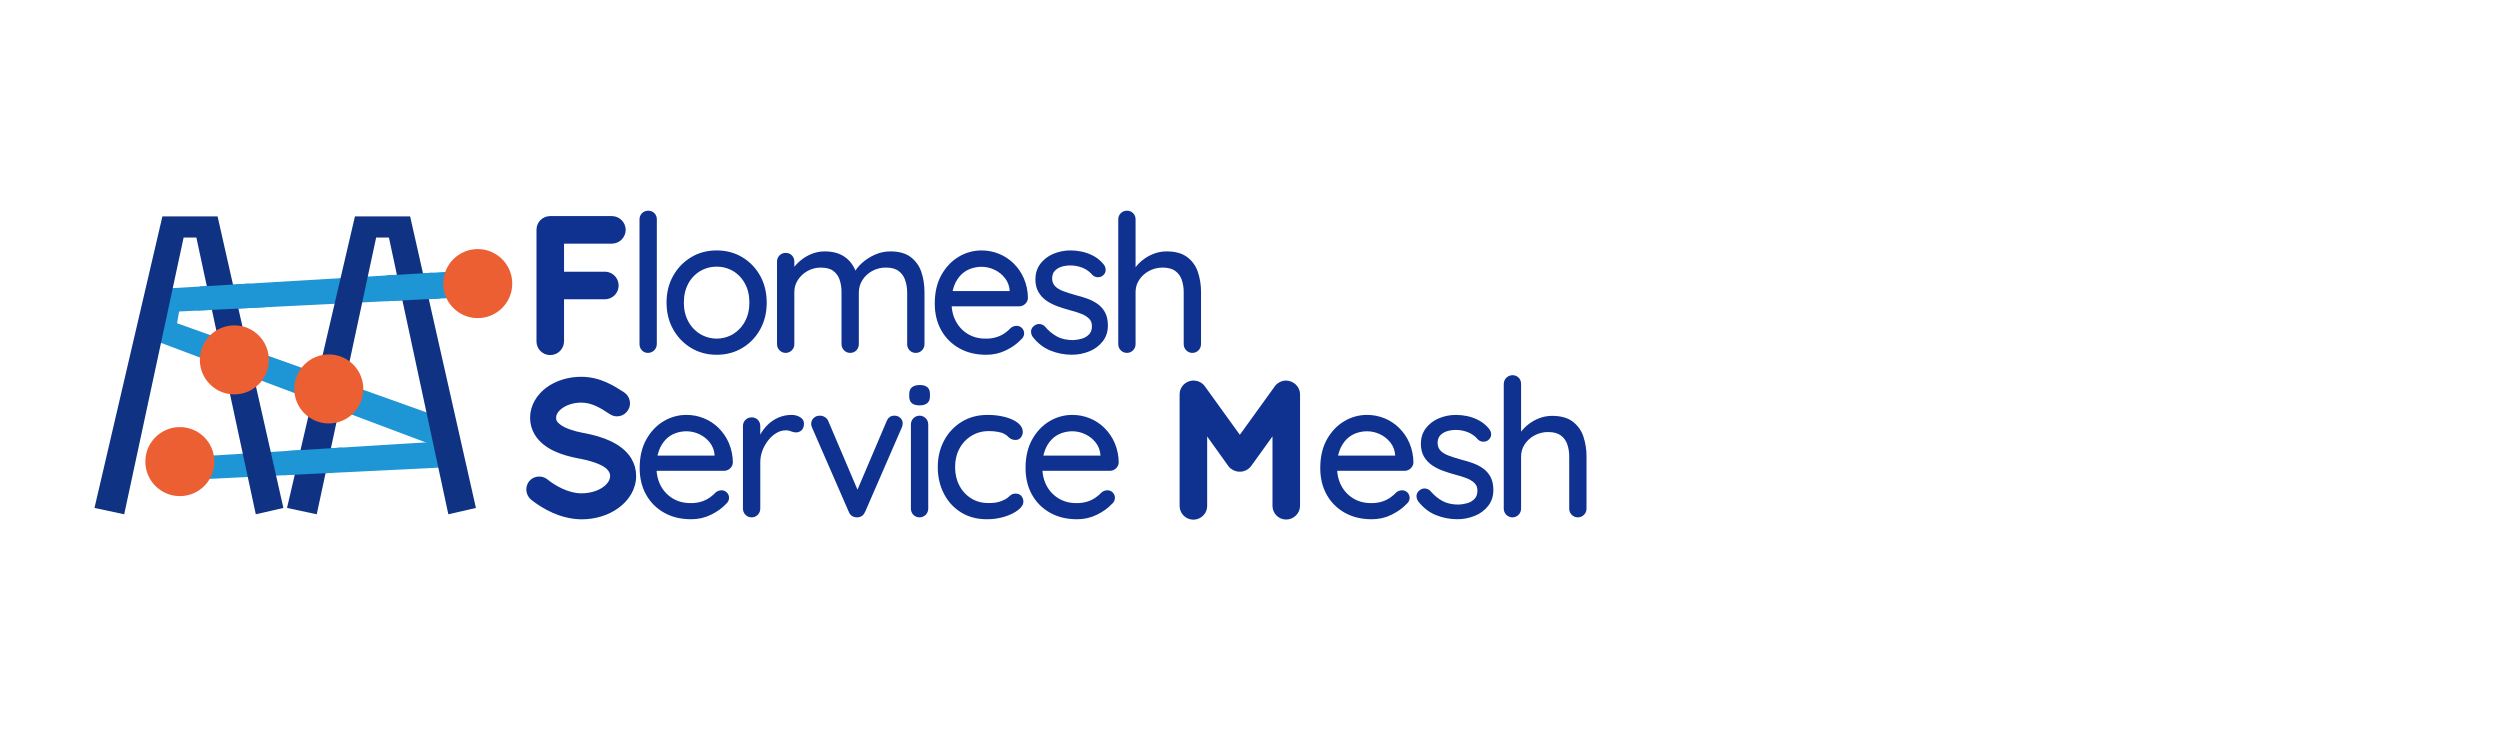 <?xml version="1.0" encoding="utf-8"?>
<svg id="图层_5" data-name="图层 5" viewBox="0 0 4448 1300" xmlns="http://www.w3.org/2000/svg">
  <defs>
    <style>.cls-1,.cls-2{fill:#0f3290;stroke:#0f3290;stroke-miterlimit:10;}.cls-1{stroke-width:11.67px;}.cls-2{stroke-width:3.89px;}.cls-3{fill:#1e95d4;}.cls-3,.cls-4{fill-rule:evenodd;}.cls-4{fill:#0f3382;}.cls-5{fill:#eb5f33;}</style>
  </defs>
  <path class="cls-1" d="M 960.351 607.4 L 960.351 408.82 C 960.323 398.586 968.627 390.282 978.861 390.31 L 1088.911 390.31 C 1099.047 390.517 1107.214 398.684 1107.421 408.82 C 1107.421 419.26 1098.671 427.67 1088.911 427.67 L 997.701 427.67 L 997.701 489.26 L 1076.121 489.26 C 1090.501 489.26 1099.488 504.827 1092.299 517.28 C 1088.962 523.06 1082.795 526.62 1076.121 526.62 L 997.701 526.62 L 997.701 607.4 C 997.569 617.697 989.159 625.96 978.861 625.91 C 968.627 625.938 960.323 617.634 960.351 607.4 Z"/>
  <path class="cls-2" d="M 1166.651 612.14 C 1166.657 619.764 1160.475 625.946 1152.851 625.94 C 1149.277 626.048 1145.836 624.586 1143.431 621.94 C 1140.983 619.274 1139.67 615.759 1139.771 612.14 L 1139.771 390.32 C 1139.64 382.831 1145.742 376.725 1153.231 376.85 C 1156.888 376.699 1160.436 378.11 1162.991 380.73 C 1165.457 383.304 1166.79 386.757 1166.691 390.32 L 1166.651 612.14 Z"/>
  <path class="cls-2" d="M 1362.191 538.4 C 1362.191 555.9 1358.378 571.494 1350.751 585.18 C 1343.443 598.535 1332.695 609.69 1319.621 617.49 C 1306.495 625.35 1291.628 629.277 1275.021 629.27 C 1258.641 629.27 1243.891 625.344 1230.771 617.49 C 1217.665 609.658 1206.866 598.497 1199.471 585.14 C 1191.731 571.46 1187.861 555.867 1187.861 538.36 C 1187.861 520.854 1191.731 505.26 1199.471 491.58 C 1206.878 478.242 1217.675 467.097 1230.771 459.27 C 1243.891 451.424 1258.641 447.497 1275.021 447.49 C 1291.628 447.49 1306.495 451.417 1319.621 459.27 C 1332.703 467.084 1343.458 478.253 1350.771 491.62 C 1358.378 505.3 1362.185 520.894 1362.191 538.4 Z M 1335.271 538.4 C 1335.271 525.394 1332.635 513.95 1327.361 504.07 C 1322.398 494.535 1314.957 486.514 1305.821 480.85 C 1286.884 469.636 1263.339 469.636 1244.401 480.85 C 1235.186 486.469 1227.679 494.498 1222.691 504.07 C 1217.425 513.95 1214.788 525.394 1214.781 538.4 C 1214.781 551.187 1217.418 562.52 1222.691 572.4 C 1227.704 582.002 1235.202 590.083 1244.401 595.8 C 1263.276 607.24 1286.946 607.24 1305.821 595.8 C 1314.941 590.038 1322.372 581.965 1327.361 572.4 C 1332.635 562.527 1335.271 551.194 1335.271 538.4 Z"/>
  <path class="cls-2" d="M 1467.531 449.22 C 1482.791 449.22 1495.188 453.09 1504.721 460.83 C 1514.255 468.57 1520.588 479.507 1523.721 493.64 L 1518.721 493.64 L 1521.071 487.58 C 1523.771 481.3 1528.371 475.244 1534.871 469.41 C 1541.588 463.442 1549.197 458.559 1557.421 454.94 C 1565.776 451.161 1574.842 449.211 1584.011 449.22 C 1598.818 449.22 1610.485 452.417 1619.011 458.81 C 1627.586 465.271 1633.984 474.196 1637.351 484.39 C 1641.065 495.057 1642.918 507.004 1642.911 520.23 L 1642.911 612.14 C 1642.977 615.78 1641.584 619.295 1639.041 621.9 C 1636.553 624.534 1633.064 625.988 1629.441 625.9 C 1625.76 626.053 1622.196 624.592 1619.681 621.9 C 1617.228 619.25 1615.901 615.75 1615.981 612.14 L 1615.981 520.9 C 1616.093 512.824 1614.783 504.792 1612.111 497.17 C 1609.768 490.428 1605.425 484.56 1599.661 480.35 C 1593.941 476.197 1586.145 474.12 1576.271 474.12 C 1567.466 474.023 1558.78 476.167 1551.031 480.35 C 1543.616 484.284 1537.343 490.068 1532.821 497.14 C 1528.326 504.231 1525.988 512.475 1526.091 520.87 L 1526.091 612.14 C 1526.172 615.75 1524.845 619.25 1522.391 621.9 C 1517.067 627.29 1508.365 627.29 1503.041 621.9 C 1500.495 619.297 1499.101 615.781 1499.171 612.14 L 1499.171 519.89 C 1499.275 512.08 1498.079 504.307 1495.631 496.89 C 1493.452 490.291 1489.281 484.53 1483.691 480.4 C 1478.071 476.247 1470.328 474.17 1460.461 474.17 C 1451.869 474.075 1443.4 476.223 1435.891 480.4 C 1428.693 484.362 1422.572 490.023 1418.061 496.89 C 1413.582 503.718 1411.239 511.725 1411.331 519.89 L 1411.331 612.14 C 1411.397 615.78 1410.004 619.295 1407.461 621.9 C 1402.2 627.289 1393.533 627.289 1388.271 621.9 C 1385.725 619.297 1384.331 615.781 1384.401 612.14 L 1384.401 465.37 C 1384.264 457.88 1390.371 451.773 1397.861 451.91 C 1401.516 451.757 1405.064 453.164 1407.621 455.78 C 1410.09 458.353 1411.426 461.806 1411.331 465.37 L 1411.331 490.95 L 1403.921 499.02 C 1404.984 492.772 1407.334 486.813 1410.821 481.52 C 1414.742 475.443 1419.564 469.998 1425.121 465.37 C 1430.963 460.435 1437.552 456.459 1444.641 453.59 C 1451.915 450.661 1459.69 449.176 1467.531 449.22 Z"/>
  <path class="cls-2" d="M 1754.611 629.27 C 1736.665 629.27 1720.958 625.457 1707.491 617.83 C 1694.311 610.485 1683.465 599.58 1676.191 586.36 C 1668.791 573.027 1665.088 557.604 1665.081 540.09 C 1665.081 520.557 1668.955 503.89 1676.701 490.09 C 1684.448 476.29 1694.488 465.744 1706.821 458.45 C 1718.702 451.284 1732.316 447.501 1746.191 447.51 C 1756.508 447.468 1766.737 449.41 1776.321 453.23 C 1785.855 457.052 1794.544 462.713 1801.891 469.89 C 1809.541 477.387 1815.655 486.303 1819.891 496.14 C 1824.502 506.945 1826.906 518.563 1826.961 530.31 C 1826.782 533.803 1825.203 537.076 1822.581 539.39 C 1820.041 541.8 1816.663 543.127 1813.161 543.09 L 1680.231 543.09 L 1674.171 519.87 L 1803.771 519.87 L 1798.381 524.58 L 1798.381 517.18 C 1797.923 508.54 1794.808 500.253 1789.461 493.45 C 1784.28 486.913 1777.648 481.671 1770.091 478.14 C 1762.625 474.586 1754.46 472.744 1746.191 472.75 C 1739.37 472.77 1732.604 473.967 1726.191 476.29 C 1719.46 478.714 1713.362 482.624 1708.351 487.73 C 1702.729 493.553 1698.419 500.512 1695.711 508.14 C 1692.571 516.447 1691.001 526.447 1691.001 538.14 C 1691.001 551.154 1693.638 562.594 1698.911 572.46 C 1703.974 582.12 1711.582 590.212 1720.911 595.86 C 1730.338 601.58 1741.221 604.44 1753.561 604.44 C 1760.636 604.601 1767.688 603.587 1774.431 601.44 C 1779.778 599.672 1784.833 597.121 1789.431 593.87 C 1793.253 591.13 1796.803 588.029 1800.031 584.61 C 1802.569 582.732 1805.625 581.684 1808.781 581.61 C 1815.091 581.643 1820.198 586.75 1820.231 593.06 C 1820.231 596.874 1818.435 600.237 1814.841 603.15 C 1808.335 610.11 1799.755 616.224 1789.101 621.49 C 1778.366 626.731 1766.557 629.395 1754.611 629.27 Z"/>
  <path class="cls-2" d="M 1839.081 598.31 C 1837.127 595.634 1836.175 592.357 1836.391 589.05 C 1836.611 585.804 1838.518 582.944 1842.111 580.47 C 1844.431 578.894 1847.231 578.186 1850.021 578.47 C 1853.237 578.798 1856.198 580.37 1858.271 582.85 C 1864.273 590.024 1871.566 596.01 1879.771 600.5 C 1887.845 604.867 1897.715 607.054 1909.381 607.06 C 1914.857 606.824 1920.284 605.92 1925.541 604.37 C 1930.748 602.907 1935.46 600.055 1939.171 596.12 C 1942.871 592.2 1944.721 586.984 1944.721 580.47 C 1944.721 574.19 1942.815 569.19 1939.001 565.47 C 1934.726 561.475 1929.689 558.384 1924.191 556.38 C 1917.721 553.888 1911.102 551.804 1904.371 550.14 C 1896.971 548.14 1889.681 545.84 1882.501 543.24 C 1875.656 540.839 1869.151 537.558 1863.151 533.48 C 1857.498 529.641 1852.782 524.58 1849.351 518.67 C 1845.871 512.73 1844.131 505.497 1844.131 496.97 C 1844.131 486.87 1846.881 478.12 1852.381 470.72 C 1858.121 463.119 1865.79 457.191 1874.591 453.55 C 1884.216 449.446 1894.588 447.383 1905.051 447.49 C 1911.673 447.528 1918.273 448.262 1924.741 449.68 C 1931.721 451.198 1938.454 453.689 1944.741 457.08 C 1951.363 460.655 1957.202 465.521 1961.911 471.39 C 1963.968 473.722 1965.155 476.693 1965.271 479.8 C 1965.491 483.174 1964.035 486.204 1960.901 488.89 C 1958.532 490.658 1955.596 491.494 1952.651 491.24 C 1949.798 491.098 1947.1 489.901 1945.081 487.88 C 1940.307 482.205 1934.25 477.749 1927.411 474.88 C 1920.006 471.786 1912.046 470.241 1904.021 470.34 C 1898.661 470.339 1893.33 471.131 1888.201 472.69 C 1883.243 474.128 1878.757 476.858 1875.201 480.6 C 1871.721 484.314 1869.985 489.42 1869.991 495.92 C 1870.211 501.967 1872.211 506.904 1875.991 510.73 C 1879.771 514.557 1884.931 517.64 1891.471 519.98 C 1897.978 522.34 1905.158 524.64 1913.011 526.88 C 1920.191 528.68 1927.091 530.757 1933.711 533.11 C 1940.108 535.352 1946.165 538.465 1951.711 542.36 C 1957.072 546.16 1961.455 551.177 1964.501 557 C 1967.641 562.947 1969.211 570.407 1969.211 579.38 C 1969.211 589.7 1966.295 598.62 1960.461 606.14 C 1954.448 613.795 1946.511 619.716 1937.461 623.3 C 1927.683 627.274 1917.216 629.276 1906.661 629.19 C 1894.15 629.162 1881.758 626.763 1870.141 622.12 C 1858.188 617.467 1847.835 609.53 1839.081 598.31 Z"/>
  <path class="cls-2" d="M 2075.681 449.22 C 2090.495 449.22 2102.218 452.417 2110.851 458.81 C 2119.509 465.226 2125.974 474.16 2129.361 484.39 C 2133.187 495.829 2135.063 507.83 2134.911 519.89 L 2134.911 612.14 C 2134.981 615.779 2133.591 619.294 2131.051 621.9 C 2125.79 627.289 2117.123 627.289 2111.861 621.9 C 2109.315 619.297 2107.921 615.781 2107.991 612.14 L 2107.991 519.89 C 2108.094 512.067 2106.842 504.286 2104.291 496.89 C 2101.984 490.262 2097.693 484.505 2092.001 480.4 C 2086.281 476.247 2078.485 474.17 2068.611 474.17 C 2059.806 474.076 2051.121 476.22 2043.371 480.4 C 2036.029 484.288 2029.781 489.959 2025.201 496.89 C 2020.722 503.718 2018.379 511.725 2018.471 519.89 L 2018.471 612.14 C 2018.537 615.78 2017.144 619.295 2014.601 621.9 C 2009.34 627.289 2000.673 627.289 1995.411 621.9 C 1992.865 619.297 1991.471 615.781 1991.541 612.14 L 1991.541 390.32 C 1991.41 382.831 1997.512 376.725 2005.001 376.85 C 2008.658 376.699 2012.206 378.11 2014.761 380.73 C 2017.23 383.303 2018.566 386.756 2018.471 390.32 L 2018.471 490.95 L 2011.741 498.35 C 2013.056 492.041 2015.568 486.043 2019.141 480.68 C 2023.067 474.599 2027.954 469.196 2033.611 464.68 C 2039.496 459.934 2046.081 456.129 2053.131 453.4 C 2060.319 450.605 2067.969 449.187 2075.681 449.22 Z"/>
  <path class="cls-1" d="M 945.901 859.976 C 952.058 852.585 963.02 851.532 970.471 857.616 C 985.281 869.726 1010.861 883.866 1034.751 883.526 C 1051.581 883.526 1066.751 878.526 1076.831 871.076 C 1086.911 863.626 1091.301 855.256 1091.301 846.846 C 1091.392 843.038 1090.348 839.289 1088.301 836.076 C 1085.745 831.986 1082.291 828.532 1078.201 825.976 C 1068.441 819.586 1051.951 813.866 1032.091 810.156 L 1031.421 810.156 C 1015.601 807.156 1000.791 803.096 988.001 797.036 C 975.211 790.976 964.111 782.556 956.701 770.786 C 951.57 762.501 948.886 752.932 948.961 743.186 C 948.961 722.986 960.401 705.486 975.891 694.046 C 991.701 682.606 1012.241 676.206 1034.111 676.206 C 1066.421 676.206 1090.321 692.026 1107.481 703.136 C 1115.221 708.516 1117.581 719.286 1112.191 727.026 C 1107.065 735.135 1096.249 737.399 1088.301 732.026 C 1071.131 720.586 1054.641 710.486 1034.111 710.486 C 1018.971 710.486 1005.501 715.196 996.421 721.926 C 987.341 728.656 983.631 736.066 983.631 743.136 C 983.631 747.136 984.301 749.866 985.981 752.556 C 987.661 755.246 990.691 758.276 995.071 761.306 C 1003.821 767.366 1018.971 772.756 1037.141 776.116 L 1037.811 776.116 C 1054.981 779.486 1070.811 783.856 1084.261 790.256 C 1098.061 796.986 1110.181 805.736 1117.921 818.186 C 1123.202 826.795 1125.995 836.697 1125.991 846.796 C 1125.991 868.336 1113.881 886.796 1097.051 898.966 C 1080.561 911.076 1058.681 918.146 1034.781 918.146 C 998.441 917.806 967.781 899.636 948.621 884.486 C 941.334 878.344 940.138 867.568 945.901 859.976 Z"/>
  <path class="cls-2" d="M 1229.571 921.896 C 1211.611 921.896 1195.904 918.083 1182.451 910.456 C 1169.271 903.112 1158.424 892.206 1151.151 878.986 C 1143.744 865.653 1140.041 850.23 1140.041 832.716 C 1140.041 813.183 1143.911 796.516 1151.651 782.716 C 1159.391 768.916 1169.434 758.37 1181.781 751.076 C 1193.662 743.91 1207.276 740.127 1221.151 740.136 C 1231.465 740.095 1241.691 742.037 1251.271 745.856 C 1260.829 749.676 1269.539 755.344 1276.901 762.536 C 1284.549 770.027 1290.663 778.937 1294.901 788.766 C 1299.508 799.573 1301.911 811.19 1301.971 822.936 C 1301.792 826.429 1300.213 829.702 1297.591 832.016 C 1295.05 834.425 1291.672 835.751 1288.171 835.716 L 1155.191 835.716 L 1149.131 812.496 L 1278.701 812.496 L 1273.321 817.206 L 1273.321 809.806 C 1272.855 801.168 1269.741 792.883 1264.401 786.076 C 1259.223 779.544 1252.599 774.303 1245.051 770.766 C 1237.585 767.212 1229.42 765.371 1221.151 765.376 C 1214.33 765.395 1207.564 766.593 1201.151 768.916 C 1194.42 771.34 1188.322 775.25 1183.311 780.356 C 1177.689 786.179 1173.379 793.139 1170.671 800.766 C 1167.524 809.073 1165.954 819.073 1165.961 830.766 C 1165.961 843.78 1168.594 855.22 1173.861 865.086 C 1178.939 874.752 1186.564 882.844 1195.911 888.486 C 1205.331 894.206 1216.214 897.066 1228.561 897.066 C 1235.632 897.226 1242.681 896.212 1249.421 894.066 C 1254.767 892.297 1259.822 889.746 1264.421 886.496 C 1268.243 883.756 1271.792 880.655 1275.021 877.236 C 1277.557 875.356 1280.614 874.308 1283.771 874.236 C 1290.082 874.264 1295.189 879.376 1295.211 885.686 C 1295.211 889.5 1293.418 892.863 1289.831 895.776 C 1283.324 902.736 1274.741 908.85 1264.081 914.116 C 1253.34 919.361 1241.523 922.025 1229.571 921.896 Z"/>
  <path class="cls-2" d="M 1337.261 918.536 C 1333.642 918.625 1330.155 917.171 1327.671 914.536 C 1325.125 911.934 1323.73 908.417 1323.801 904.776 L 1323.801 757.996 C 1323.664 750.507 1329.771 744.399 1337.261 744.536 C 1340.916 744.383 1344.464 745.79 1347.021 748.406 C 1349.487 750.98 1350.819 754.434 1350.721 757.996 L 1350.721 802.426 L 1346.721 795.356 C 1348.114 788.25 1350.55 781.389 1353.951 774.996 C 1357.419 768.388 1361.908 762.367 1367.251 757.156 C 1372.601 751.901 1378.877 747.681 1385.761 744.706 C 1392.99 741.619 1400.781 740.069 1408.641 740.156 C 1413.417 740.115 1418.119 741.336 1422.271 743.696 C 1426.421 746.046 1428.501 749.366 1428.501 753.616 C 1428.501 758.336 1427.268 761.816 1424.801 764.056 C 1422.53 766.216 1419.515 767.419 1416.381 767.416 C 1413.476 767.422 1410.606 766.79 1407.971 765.566 C 1404.775 764.237 1401.331 763.607 1397.871 763.716 C 1392.022 763.784 1386.286 765.347 1381.211 768.256 C 1375.379 771.581 1370.239 775.994 1366.071 781.256 C 1361.403 786.974 1357.654 793.384 1354.961 800.256 C 1352.121 807.492 1350.692 815.204 1350.751 822.976 L 1350.751 904.766 C 1350.822 908.407 1349.427 911.924 1346.881 914.526 C 1344.391 917.171 1340.892 918.63 1337.261 918.536 Z"/>
  <path class="cls-2" d="M 1458.751 741.506 C 1461.482 741.518 1464.159 742.275 1466.491 743.696 C 1468.926 745.118 1470.821 747.305 1471.881 749.916 L 1527.741 881.176 L 1522.361 883.866 L 1579.241 750.256 C 1581.701 744.196 1585.851 741.28 1591.691 741.506 C 1594.932 741.458 1598.066 742.661 1600.441 744.866 C 1602.855 746.991 1604.209 750.072 1604.141 753.286 C 1604.144 754.593 1603.976 755.894 1603.641 757.156 C 1603.351 758.258 1602.956 759.33 1602.461 760.356 L 1537.501 909.766 C 1535.034 915.373 1531.108 918.29 1525.721 918.516 C 1522.85 918.749 1519.977 918.104 1517.481 916.666 C 1514.829 915.139 1512.84 912.679 1511.901 909.766 L 1446.901 760.666 C 1446.422 759.703 1446.027 758.699 1445.721 757.666 C 1445.367 756.363 1445.199 755.017 1445.221 753.666 C 1445.299 750.569 1446.563 747.62 1448.751 745.426 C 1451.158 742.813 1454.491 741.506 1458.751 741.506 Z"/>
  <path class="cls-2" d="M 1636.111 719.296 C 1630.504 719.296 1626.354 718.173 1623.661 715.926 C 1620.968 713.68 1619.634 710.203 1619.661 705.496 L 1619.661 700.766 C 1619.661 696.046 1621.121 692.576 1624.041 690.326 C 1626.961 688.076 1631.101 686.966 1636.491 686.966 C 1641.881 686.966 1645.911 688.086 1648.611 690.326 C 1651.311 692.566 1652.611 696.046 1652.611 700.766 L 1652.611 705.476 C 1652.611 710.19 1651.211 713.666 1648.411 715.906 C 1645.611 718.146 1641.511 719.276 1636.111 719.296 Z M 1649.581 904.766 C 1649.648 908.408 1648.25 911.925 1645.701 914.526 C 1640.377 919.916 1631.675 919.916 1626.351 914.526 C 1623.898 911.877 1622.571 908.377 1622.651 904.766 L 1622.651 755.306 C 1622.369 744.941 1633.413 738.157 1642.531 743.095 C 1646.994 745.512 1649.719 750.233 1649.581 755.306 L 1649.581 904.766 Z"/>
  <path class="cls-2" d="M 1756.901 740.156 C 1767.351 740.035 1777.773 741.278 1787.901 743.856 C 1797.101 746.336 1804.391 749.703 1809.771 753.956 C 1815.151 758.21 1817.844 763.033 1817.851 768.426 C 1817.808 771.464 1816.807 774.411 1814.991 776.846 C 1813.109 779.506 1809.995 781.016 1806.741 780.846 C 1804.223 780.944 1801.725 780.36 1799.511 779.156 C 1797.514 777.967 1795.698 776.495 1794.121 774.786 C 1792.149 772.784 1789.805 771.184 1787.221 770.076 C 1784.554 768.503 1780.628 767.266 1775.441 766.366 C 1770.219 765.47 1764.93 765.021 1759.631 765.026 C 1747.511 765.026 1736.741 767.943 1727.321 773.776 C 1717.99 779.508 1710.373 787.646 1705.271 797.336 C 1700.004 807.203 1697.368 818.42 1697.361 830.986 C 1697.354 843.553 1699.938 854.773 1705.111 864.646 C 1710.052 874.284 1717.487 882.42 1726.641 888.206 C 1735.841 894.033 1746.508 896.95 1758.641 896.956 C 1766.494 896.956 1772.721 896.29 1777.321 894.956 C 1781.449 893.792 1785.45 892.214 1789.261 890.246 C 1792.529 888.423 1795.531 886.159 1798.181 883.516 C 1800.308 881.276 1803.281 880.153 1807.101 880.146 C 1810.921 880.14 1813.838 881.373 1815.851 883.846 C 1817.897 886.425 1818.96 889.647 1818.851 892.936 C 1818.851 896.976 1816.048 901.24 1810.441 905.726 C 1804.834 910.213 1797.261 914.026 1787.721 917.166 C 1777.326 920.435 1766.477 922.025 1755.581 921.876 C 1738.521 921.876 1723.601 917.896 1710.821 909.936 C 1698.069 902.01 1687.759 890.71 1681.031 877.286 C 1673.964 863.486 1670.431 848.06 1670.431 831.006 C 1670.431 813.953 1674.078 798.583 1681.371 784.896 C 1688.413 771.481 1698.934 760.207 1711.831 752.256 C 1724.851 744.19 1739.874 740.156 1756.901 740.156 Z"/>
  <path class="cls-2" d="M 1916.121 921.896 C 1898.174 921.896 1882.468 918.083 1869.001 910.456 C 1855.824 903.109 1844.977 892.204 1837.701 878.986 C 1830.301 865.653 1826.601 850.23 1826.601 832.716 C 1826.601 813.183 1830.471 796.516 1838.211 782.716 C 1845.951 768.916 1855.991 758.37 1868.331 751.076 C 1880.216 743.91 1893.833 740.127 1907.711 740.136 C 1918.025 740.095 1928.251 742.037 1937.831 745.856 C 1947.368 749.678 1956.06 755.339 1963.411 762.516 C 1971.058 770.015 1977.172 778.931 1981.411 788.766 C 1986.027 799.57 1988.431 811.189 1988.481 822.936 C 1988.304 826.428 1986.729 829.7 1984.111 832.016 C 1981.566 834.424 1978.185 835.751 1974.681 835.716 L 1841.741 835.716 L 1835.691 812.496 L 1965.261 812.496 L 1959.871 817.206 L 1959.871 809.806 C 1959.409 801.169 1956.298 792.884 1950.961 786.076 C 1945.782 779.542 1939.154 774.3 1931.601 770.766 C 1924.139 767.212 1915.977 765.371 1907.711 765.376 C 1900.89 765.397 1894.125 766.595 1887.711 768.916 C 1880.987 771.346 1874.899 775.263 1869.901 780.376 C 1864.264 786.187 1859.939 793.14 1857.221 800.766 C 1854.081 809.073 1852.511 819.073 1852.511 830.766 C 1852.511 843.78 1855.148 855.22 1860.421 865.086 C 1865.496 874.754 1873.122 882.847 1882.471 888.486 C 1891.891 894.206 1902.771 897.066 1915.111 897.066 C 1922.186 897.227 1929.238 896.213 1935.981 894.066 C 1941.326 892.295 1946.381 889.744 1950.981 886.496 C 1954.803 883.756 1958.352 880.655 1961.581 877.236 C 1964.117 875.356 1967.174 874.308 1970.331 874.236 C 1976.637 874.275 1981.738 879.38 1981.771 885.686 C 1981.771 889.5 1979.978 892.863 1976.391 895.776 C 1969.884 902.736 1961.301 908.85 1950.641 914.116 C 1939.897 919.362 1928.077 922.026 1916.121 921.896 Z"/>
  <path class="cls-1" d="M 2307.201 701.446 L 2307.201 900.026 C 2307.201 910.116 2298.451 918.536 2288.351 918.536 C 2278.117 918.564 2269.813 910.261 2269.841 900.026 L 2269.841 758.326 L 2221.381 825.646 C 2217.9 830.548 2212.243 833.438 2206.231 833.386 L 2205.561 833.386 C 2199.457 833.443 2193.698 830.563 2190.081 825.646 L 2141.951 758.326 L 2141.951 900.026 C 2141.951 914.406 2126.384 923.394 2113.931 916.204 C 2108.152 912.867 2104.591 906.7 2104.591 900.026 L 2104.591 701.446 C 2104.683 691.262 2112.917 683.029 2123.101 682.936 L 2124.101 682.936 C 2129.999 682.969 2135.517 685.853 2138.911 690.676 L 2205.911 783.566 L 2272.911 690.676 C 2276.392 685.775 2282.05 682.885 2288.061 682.936 L 2288.391 682.936 C 2298.451 683.276 2307.201 691.356 2307.201 701.446 Z"/>
  <path class="cls-2" d="M 2440.471 921.896 C 2422.518 921.896 2406.811 918.083 2393.351 910.456 C 2380.174 903.109 2369.327 892.204 2362.051 878.986 C 2354.651 865.653 2350.951 850.23 2350.951 832.716 C 2350.951 813.183 2354.821 796.516 2362.561 782.716 C 2370.301 768.916 2380.341 758.37 2392.681 751.076 C 2404.566 743.91 2418.183 740.127 2432.061 740.136 C 2442.375 740.095 2452.601 742.037 2462.181 745.856 C 2471.718 749.678 2480.41 755.339 2487.761 762.516 C 2495.408 770.015 2501.522 778.931 2505.761 788.766 C 2510.372 799.571 2512.776 811.189 2512.831 822.936 C 2512.652 826.429 2511.073 829.702 2508.451 832.016 C 2505.911 834.426 2502.533 835.753 2499.031 835.716 L 2366.091 835.716 L 2360.031 812.496 L 2489.611 812.496 L 2484.221 817.206 L 2484.221 809.806 C 2483.763 801.167 2480.648 792.879 2475.301 786.076 C 2470.128 779.54 2463.503 774.298 2455.951 770.766 C 2448.489 767.212 2440.327 765.371 2432.061 765.376 C 2425.24 765.397 2418.475 766.595 2412.061 768.916 C 2405.33 771.34 2399.232 775.25 2394.221 780.356 C 2388.595 786.178 2384.281 793.138 2381.571 800.766 C 2378.431 809.073 2376.861 819.073 2376.861 830.766 C 2376.861 843.78 2379.498 855.22 2384.771 865.086 C 2389.834 874.746 2397.441 882.838 2406.771 888.486 C 2416.204 894.206 2427.088 897.066 2439.421 897.066 C 2446.496 897.227 2453.548 896.213 2460.291 894.066 C 2465.638 892.298 2470.693 889.747 2475.291 886.496 C 2479.116 883.756 2482.669 880.655 2485.901 877.236 C 2488.437 875.356 2491.494 874.308 2494.651 874.236 C 2500.957 874.275 2506.058 879.38 2506.091 885.686 C 2506.091 889.5 2504.294 892.863 2500.701 895.776 C 2494.194 902.736 2485.614 908.85 2474.961 914.116 C 2464.226 919.357 2452.416 922.021 2440.471 921.896 Z"/>
  <path class="cls-2" d="M 2524.901 890.936 C 2522.952 888.258 2522 884.982 2522.211 881.676 C 2522.431 878.43 2524.338 875.57 2527.931 873.096 C 2530.25 871.52 2533.051 870.812 2535.841 871.096 C 2539.058 871.422 2542.019 872.994 2544.091 875.476 C 2550.106 882.659 2557.411 888.652 2565.631 893.146 C 2573.704 897.513 2583.574 899.7 2595.241 899.706 C 2600.717 899.47 2606.144 898.567 2611.401 897.016 C 2616.608 895.553 2621.32 892.701 2625.031 888.766 C 2628.731 884.846 2630.581 879.63 2630.581 873.116 C 2630.581 866.836 2628.674 861.836 2624.861 858.116 C 2620.586 854.121 2615.549 851.03 2610.051 849.026 C 2603.571 846.538 2596.941 844.457 2590.201 842.796 C 2582.788 840.796 2575.494 838.496 2568.321 835.896 C 2561.477 833.492 2554.973 830.212 2548.971 826.136 C 2543.323 822.292 2538.608 817.231 2535.171 811.326 C 2531.691 805.386 2529.951 798.153 2529.951 789.626 C 2529.951 779.526 2532.701 770.776 2538.201 763.376 C 2543.941 755.775 2551.609 749.847 2560.411 746.206 C 2570.036 742.102 2580.408 740.039 2590.871 740.146 C 2597.493 740.184 2604.093 740.918 2610.561 742.336 C 2617.541 743.855 2624.274 746.346 2630.561 749.736 C 2637.183 753.311 2643.022 758.177 2647.731 764.046 C 2649.787 766.378 2650.975 769.35 2651.091 772.456 C 2651.311 775.83 2649.854 778.86 2646.721 781.546 C 2644.355 783.32 2641.417 784.156 2638.471 783.896 C 2635.618 783.755 2632.92 782.557 2630.901 780.536 C 2626.127 774.861 2620.07 770.405 2613.231 767.536 C 2605.826 764.442 2597.866 762.897 2589.841 762.996 C 2584.481 762.996 2579.15 763.788 2574.021 765.346 C 2569.063 766.784 2564.577 769.514 2561.021 773.256 C 2557.541 776.97 2555.804 782.076 2555.811 788.576 C 2556.031 794.623 2558.031 799.56 2561.811 803.386 C 2565.591 807.213 2570.754 810.296 2577.301 812.636 C 2583.801 814.996 2590.981 817.296 2598.841 819.536 C 2606.014 821.336 2612.914 823.413 2619.541 825.766 C 2625.938 828.007 2631.995 831.12 2637.541 835.016 C 2642.907 838.811 2647.291 843.83 2650.331 849.656 C 2653.471 855.603 2655.041 863.063 2655.041 872.036 C 2655.041 882.356 2652.124 891.276 2646.291 898.796 C 2640.264 906.458 2632.309 912.38 2623.241 915.956 C 2613.463 919.931 2602.996 921.932 2592.441 921.846 C 2579.934 921.817 2567.545 919.418 2555.931 914.776 C 2544.024 910.103 2533.681 902.156 2524.901 890.936 Z"/>
  <path class="cls-2" d="M 2761.541 741.846 C 2776.348 741.846 2788.071 745.043 2796.711 751.436 C 2805.369 757.853 2811.834 766.786 2815.221 777.016 C 2819.055 788.454 2820.935 800.455 2820.781 812.516 L 2820.781 904.766 C 2820.847 908.406 2819.454 911.921 2816.911 914.526 C 2811.649 919.915 2802.983 919.915 2797.721 914.526 C 2795.193 911.915 2793.817 908.4 2793.901 904.766 L 2793.901 812.516 C 2794.009 804.693 2792.757 796.911 2790.201 789.516 C 2787.898 782.87 2783.603 777.095 2777.901 772.976 C 2772.168 768.823 2764.371 766.746 2754.511 766.746 C 2745.703 766.651 2737.014 768.795 2729.261 772.976 C 2721.921 776.867 2715.674 782.537 2711.091 789.466 C 2706.612 796.294 2704.269 804.301 2704.361 812.466 L 2704.361 904.766 C 2704.427 908.406 2703.034 911.921 2700.491 914.526 C 2695.233 919.914 2686.569 919.914 2681.311 914.526 C 2678.758 911.927 2677.36 908.409 2677.431 904.766 L 2677.431 682.946 C 2677.588 672.417 2689.084 666.005 2698.125 671.406 C 2699.044 671.954 2699.895 672.609 2700.661 673.356 C 2703.123 675.932 2704.455 679.384 2704.361 682.946 L 2704.361 783.576 L 2697.631 790.976 C 2698.946 784.668 2701.458 778.669 2705.031 773.306 C 2708.96 767.228 2713.847 761.825 2719.501 757.306 C 2725.387 752.563 2731.972 748.758 2739.021 746.026 C 2746.2 743.236 2753.839 741.818 2761.541 741.846 Z"/>
  <g id="编组-7">
    <polygon id="路径-28" class="cls-3" points="271.52 817.1 778.6 785.73 782.14 831.96 272.71 856.83 271.52 817.1"/>
    <polygon id="路径-28-2" data-name="路径-28" class="cls-3" points="770.9 792.2 271.52 604.46 286.99 513.82 823.85 481.95 827.38 528.92 318.61 554.2 315.04 575.12 790.5 745.05 770.9 792.2"/>
    <polygon id="路径-28-3" data-name="路径-28" class="cls-4" points="168.1 903.73 288.95 385 387.14 385 504.21 903.73 455.11 915 349.37 422.58 326.71 422.58 220.97 915 168.1 903.73"/>
    <circle id="椭圆形" class="cls-5" cx="850.01" cy="504.57" r="61.4"/>
    <circle id="椭圆形-2" data-name="椭圆形" class="cls-5" cx="320" cy="821.28" r="61.4"/>
    <polygon id="路径-28-4" data-name="路径-28" class="cls-4" points="510.67 903.73 631.52 385 729.71 385 846.77 903.73 797.68 915 691.94 422.58 669.28 422.58 563.54 915 510.67 903.73"/>
    <circle id="椭圆形-3" data-name="椭圆形" class="cls-5" cx="585" cy="692.01" r="61.4"/>
    <circle id="椭圆形-4" data-name="椭圆形" class="cls-5" cx="416.95" cy="640.3" r="61.4"/>
    <polygon class="cls-3" points="355.55 509.75 442.79 504.57 471.77 546.59 351.28 552.58 355.55 509.75"/>
    <polygon class="cls-3" points="687.93 490.02 768.94 485.21 782.14 531.17 687.93 535.85 687.93 490.02"/>
    <polygon class="cls-3" points="510.67 802.31 609.16 796.21 591.18 841.28 504.21 845.53 510.67 802.31"/>
  </g>
</svg>